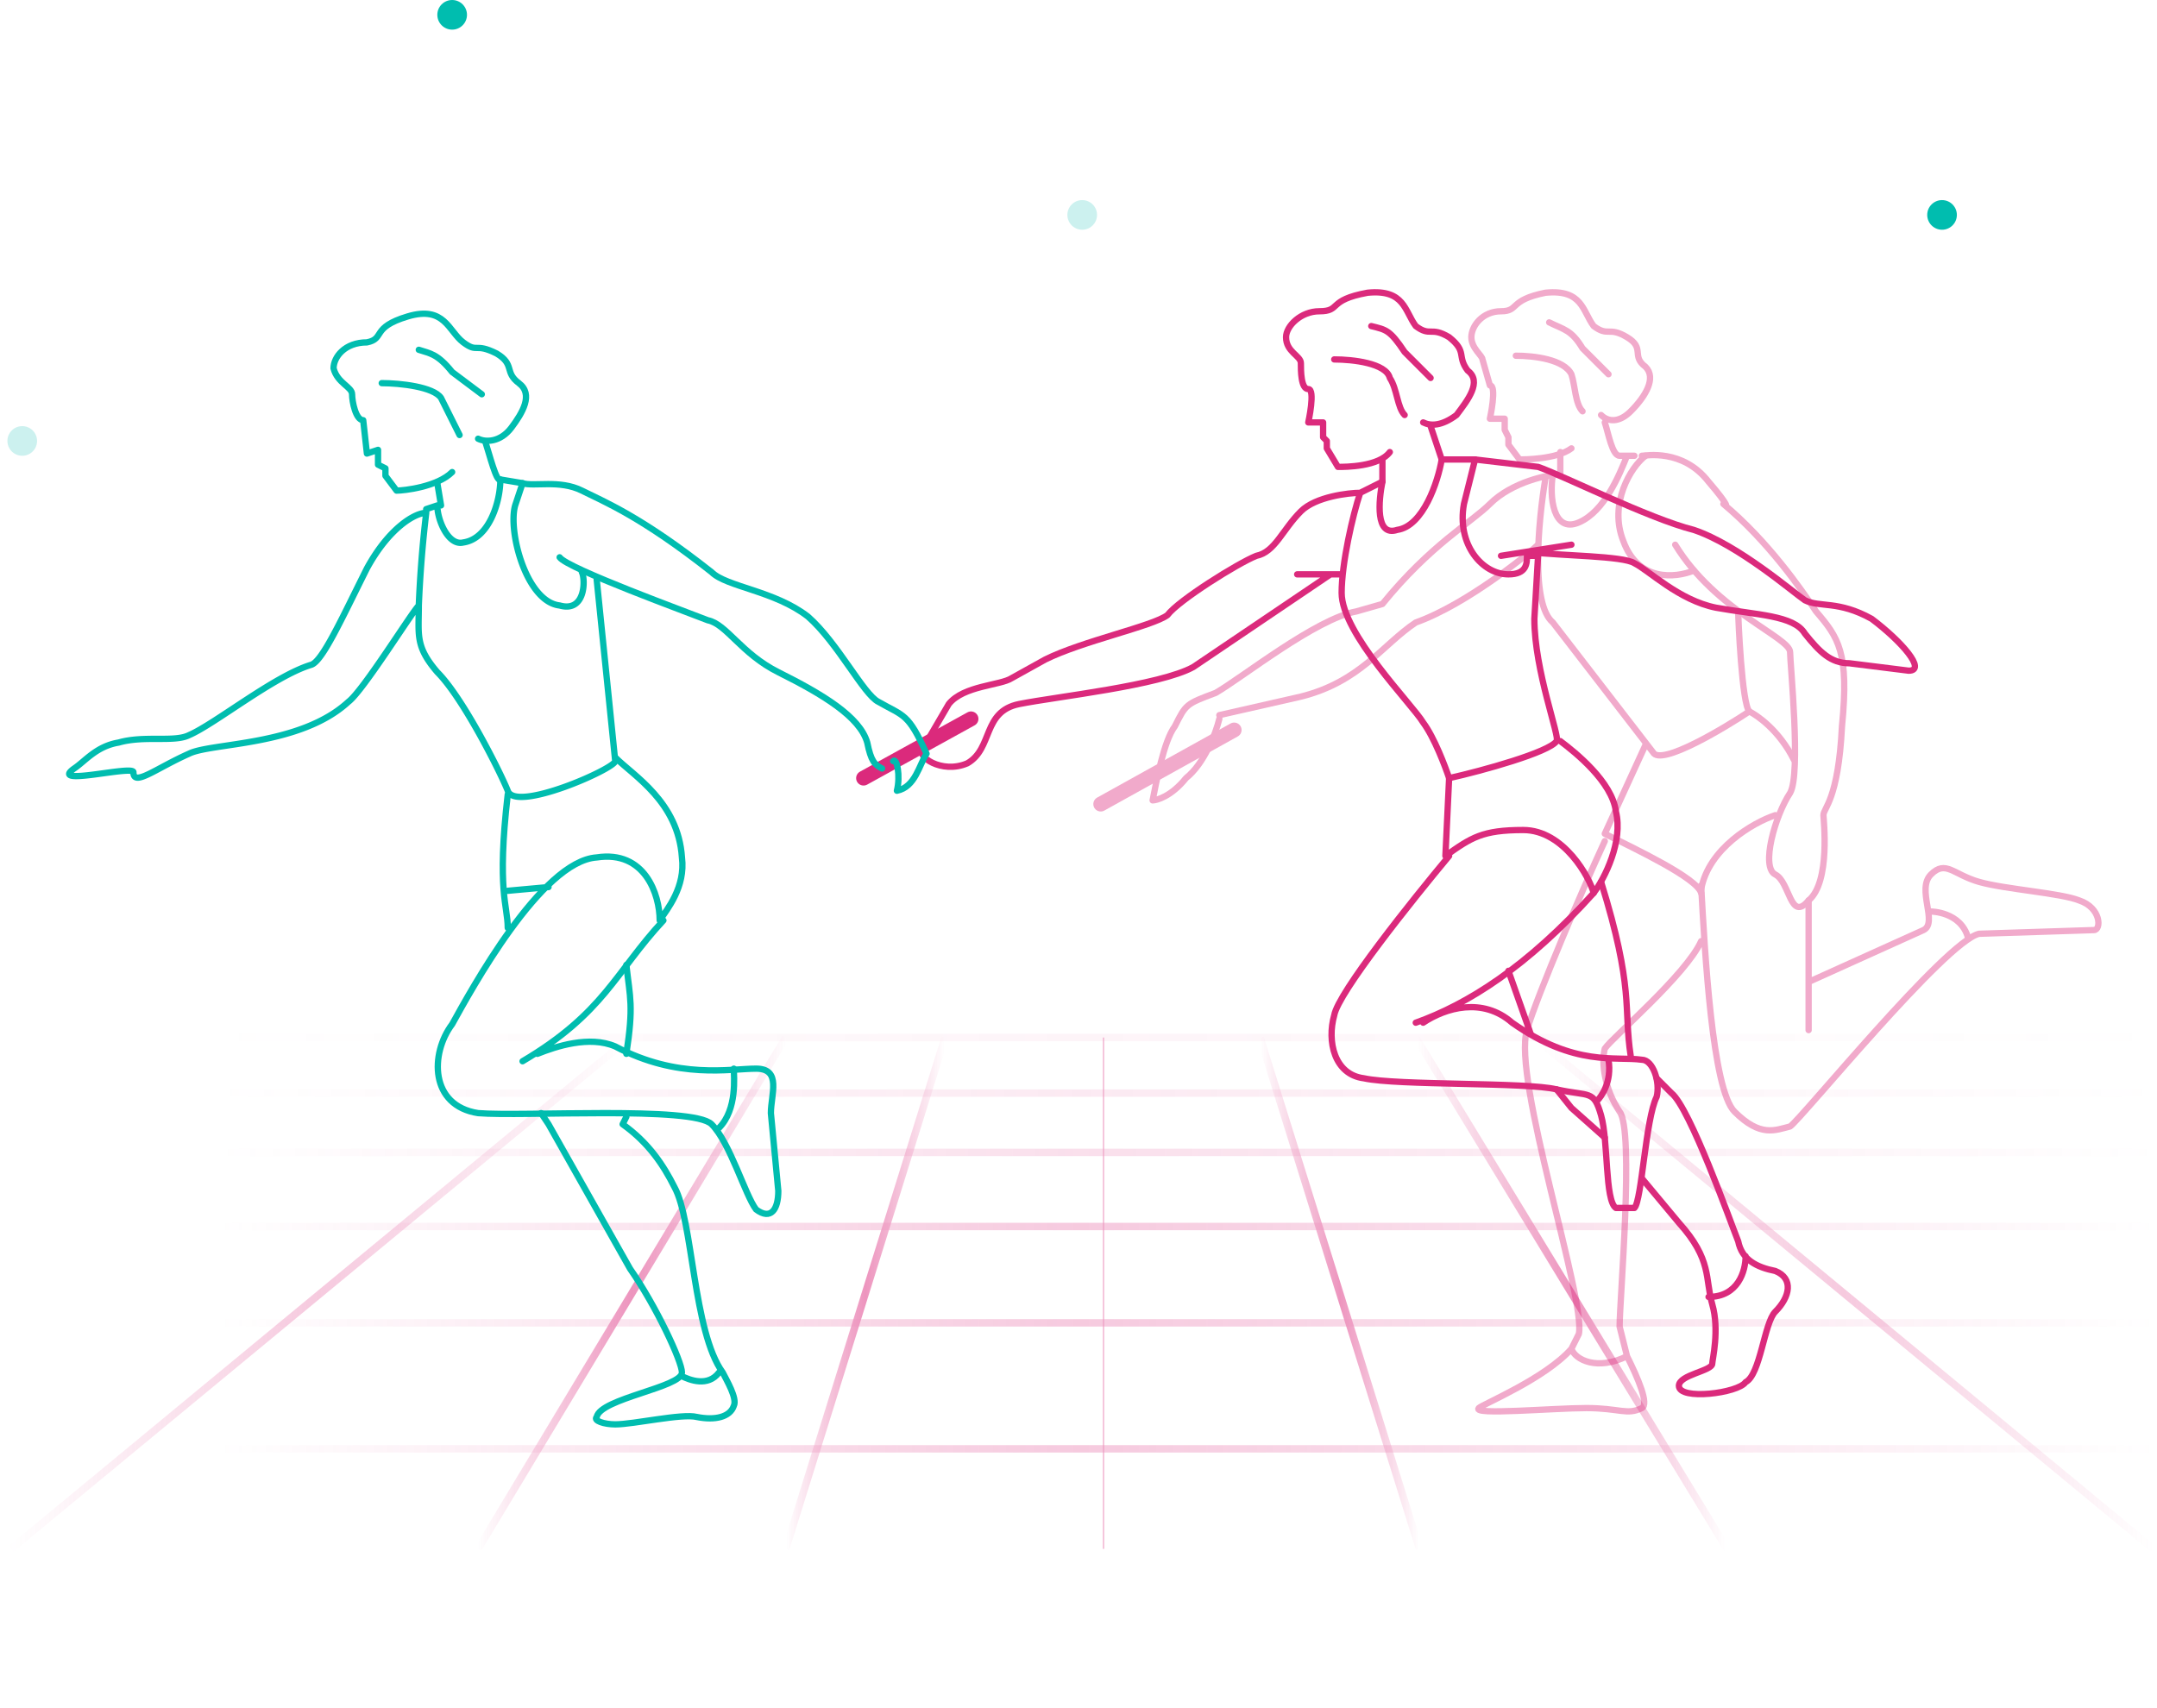<svg width="582" height="461" fill="none" xmlns="http://www.w3.org/2000/svg"><circle cx="122" cy="4" r="4" fill="#00BDAF"/><circle opacity=".2" cx="292" cy="58" r="4" fill="#00BDAF"/><circle cx="524" cy="58" r="4" fill="#00BDAF"/><circle opacity=".2" cx="6" cy="119" r="4" fill="#00BDAF"/><mask id="a" mask-type="alpha" maskUnits="userSpaceOnUse" x="2" y="135" width="580" height="301"><path d="M2 135h580v300H2V135z" fill="#040027"/></mask><g opacity=".5" stroke-width="2" mask="url(#a)"><path opacity=".5" d="M170 280L3 418" stroke="url(#paint0_linear)"/><path opacity=".1" d="M2 280h579" stroke="url(#paint1_linear)"/><path opacity=".2" d="M2 295h579" stroke="url(#paint2_linear)"/><path opacity=".3" d="M2 311h579" stroke="url(#paint3_linear)"/><path opacity=".5" d="M2 331h579" stroke="url(#paint4_linear)"/><path opacity=".5" d="M2 357h579" stroke="url(#paint5_linear)"/><path opacity=".5" d="M2 391h579" stroke="url(#paint6_linear)"/><path d="M212 280l-83 138" stroke="url(#paint7_linear)"/><path d="M255 280l-43 138" stroke="url(#paint8_linear)"/><path d="M298 280l-1 138" stroke="url(#paint9_linear)"/><path d="M340 280l43 138" stroke="url(#paint10_linear)"/><path d="M382 280l84 138" stroke="url(#paint11_linear)"/><path opacity=".5" d="M414 280l167 138" stroke="url(#paint12_linear)"/></g><g opacity=".4" stroke="#DB2A7C" stroke-linecap="round" stroke-linejoin="round"><path d="M329 194c-1 4-4 12-9 16-4 5-8 6-9 6 1-5 3-16 6-20 3-6 3-6 11-9 7-4 27-20 38-22l7-2c13-16 24-22 29-27 6-6 16-8 19-8M443 123c1 0 11-2 18 7 6 7 5 7 4 6 12 10 21 23 25 29 6 7 9 11 7 31-1 20-5 22-5 24 0 1 2 18-4 23-5 6-5-5-9-7s0-16 4-22c3-5 0-35 0-38 0-4-20-11-31-29" stroke-width="1.7"/><path d="M472 192c-6 4-24 15-26 11l-27-35c-6-5-4-27-2-39M469 165c0 2 1 25 3 27" stroke-width="1.7"/><path d="M444 201l-11 24c8 4 25 12 26 16M479 220c-6 2-18 9-20 20M472 192c2 1 8 5 12 13" stroke-width="1.7"/><path d="M459 239c1 18 3 55 9 61 7 7 11 5 15 4 3-2 42-50 51-52l31-1c2 0 2-6-4-8-5-2-20-3-27-5s-9-6-13-2 2 13-2 15l-31 14M521 246s8 0 10 7M488 243v35M433 227c-6 13-18 41-21 51-4 13 16 73 14 82l-2 4m35-110c-4 9-24 26-26 29-1 4 0 11 4 17 4 5 0 51 0 58l2 8m-15-2c-7 8-24 15-25 16-2 2 20 0 29 0s11 2 15 0c2-1-1-8-4-14m-15-2c1 3 7 6 15 2" stroke-width="1.7"/><path d="M333 197l-36 20" stroke-width="4"/><path d="M444 123c-4 3-10 13-6 23 4 11 14 10 19 8M439 123c-2 5-6 15-13 18s-8-7-7-13M415 147c-2 2-19 16-33 21-9 6-15 16-31 20l-22 5M433 114c1 3 2 9 4 9h4" stroke-width="1.7"/><path d="M432 112c2 2 5 2 8-1 4-4 7-9 4-12-4-3 0-5-5-8s-5 0-9-3c-3-4-3-10-13-9-10 2-7 5-12 5s-8 4-8 7 3 5 3 6l2 7c2 0 0 9 0 9h4v3m18 5c-4 3-13 3-14 3l-3-4v-2m-1-2l1 2m-1-2l1 2" stroke-width="1.7"/><path d="M409 96c5 0 13 1 15 5 1 3 1 8 3 10M418 87c4 2 6 2 9 7l7 7M421 122v6" stroke-width="1.7"/></g><path d="M362 160c0-8 3-21 5-27l6-3c-1 5-2 15 4 13 7-1 11-13 12-19h9l-3 12c-2 11 5 19 12 19 5 0 5-3 5-5h3l-1 17c0 14 7 32 6 33-2 3-20 8-29 10-1-3-4-11-7-15-3-5-22-24-22-35zM367 133c-3 0-12 1-16 5-5 5-7 11-12 12-5 2-21 12-24 16-4 3-23 7-33 12l-9 5c-3 2-13 2-17 7l-7 12c-2 2 5 7 12 4 7-4 4-14 14-16s38-5 47-10l37-25M350 155h12" stroke="#DB2A7C" stroke-width="1.7" stroke-linecap="round" stroke-linejoin="round"/><path d="M233 210l29-16" stroke="#DB2A7C" stroke-width="4" stroke-linecap="round" stroke-linejoin="round"/><path d="M405 150l19-3M413 149c8 1 25 1 28 3 4 2 12 10 22 12 11 2 21 2 24 7 4 5 7 8 12 8l16 2c5 0-2-8-10-14-9-5-14-3-18-5-3-2-18-15-30-19-12-3-36-15-42-17l-17-2M391 210l-1 21c7-5 10-7 21-7s18 13 19 17c3-4 8-14 6-22-1-8-11-16-15-19" stroke="#DB2A7C" stroke-width="1.7" stroke-linecap="round" stroke-linejoin="round"/><path d="M391 231c-10 12-30 37-31 43-2 7 0 16 8 17 9 2 44 1 52 3 9 2 10 0 12 7s1 23 4 25h5c2-2 3-24 6-30 1-4-1-10-4-10-7-1-18 2-35-10-8-7-18-4-24 0M430 241c-18 20-34 30-48 35" stroke="#DB2A7C" stroke-width="1.7" stroke-linecap="round" stroke-linejoin="round"/><path d="M407 262l6 17m19-41c9 29 6 34 8 47m-20 9l4 5 9 8m10 11l10 12c9 10 7 15 9 22s0 15 0 16c0 2-9 3-9 6 0 4 16 2 18-1 4-2 5-16 8-19 4-4 5-9 0-11-5-1-9-3-10-8-2-5-13-36-18-40l-4-4M471 339c0 4-2 11-10 11M434 286c1 6-2 10-3 11M386 115l3 9M384 114c2 1 5 1 9-2 3-4 7-9 3-12-3-4 0-5-5-9-5-3-5 0-9-3-3-4-3-10-13-9-11 2-7 5-13 5-5 0-9 4-9 7 0 4 4 5 4 7s0 7 2 7 0 9 0 9h4v4m18 4c-3 4-12 4-14 4l-3-5v-2m-1-1l1 1m-1-1l1 1" stroke="#DB2A7C" stroke-width="1.7" stroke-linecap="round" stroke-linejoin="round"/><path d="M360 97c5 0 14 1 15 5 2 3 2 8 4 10M370 88c4 1 5 1 9 7l7 7M373 124v6" stroke="#DB2A7C" stroke-width="1.7" stroke-linecap="round" stroke-linejoin="round"/><g filter="url(#filter0_d)" stroke="#00BDAF" stroke-width="1.7" stroke-linecap="round" stroke-linejoin="round"><path d="M161 153l5 49c0 2-27 14-29 8-2-5-12-25-19-32-6-7-5-10-5-18m44-9c1 2 1 11-6 9-9-1-14-20-12-27l2-6-6-1c0 6-3 16-10 17-4 1-7-6-7-10l-3 1v1m0 0a327 327 0 00-2 25m2-25c-3 0-10 4-16 15-7 14-12 25-15 26-10 3-26 16-33 19-4 2-12 0-19 2-6 1-9 5-12 7-7 5 16-1 16 1 0 4 6-1 15-5 6-3 30-2 43-14 4-3 17-24 19-26"/><path d="M141 127c3 1 10-1 16 2s16 7 35 22c4 4 17 5 26 12 8 7 15 21 19 23 7 4 8 3 13 14-2 3-3 9-8 10 1-4 0-9-1-8m-3 2c-2-1-3-2-4-7-2-7-12-13-24-19-10-5-14-13-19-14-5-2-38-14-40-17M166 201c5 5 17 12 18 27 1 8-4 14-6 17 0-7-4-19-17-17-15 1-34 36-39 45-6 8-6 22 7 24 12 1 58-2 63 3s9 19 12 23c4 3 6 0 6-5l-2-21c0-5 3-12-4-12s-21 3-38-6c-7-3-16 0-21 2M179 245c-13 14-16 25-38 38M137 211c-3 26 0 30 0 36M137 237l11-1"/><path d="M168 300c7 5 11 11 14 17 5 9 5 39 13 50 1 2 4 7 3 9-1 3-5 4-10 3-4-1-17 2-22 2-3 0-6-1-5-2 1-5 23-8 23-12 0-3-7-18-14-28l-22-39-2-3M184 368c2 1 7 3 10-1M168 300l1-2m0-41c1 9 2 11 0 24M198 285c0 2 1 11-4 16M131 116c1 3 3 11 4 10"/><path d="M129 115c2 1 6 1 9-3s6-9 2-12-1-5-6-8c-6-3-5 0-9-3s-5-10-15-7-6 6-11 7c-6 0-9 4-9 7 1 4 5 5 5 7s1 7 3 7l1 9 3-1v4m20 2c-4 4-13 5-15 5l-3-4v-2m-2-1l2 1m-2-1l2 1"/><path d="M103 100c5 0 14 1 16 4l5 10M113 91c3 1 5 1 9 6l8 6M118 127l1 6"/></g><defs><linearGradient id="paint0_linear" x1="169.5" y1="280.3" x2="2.5" y2="280.3" gradientUnits="userSpaceOnUse"><stop stop-color="#DB2A7D" stop-opacity="0"/><stop offset=".5" stop-color="#DB2A7D"/><stop offset="1" stop-color="#DB2A7D" stop-opacity="0"/></linearGradient><linearGradient id="paint1_linear" x1="581" y1="280" x2="2" y2="280" gradientUnits="userSpaceOnUse"><stop stop-color="#DB2A7D" stop-opacity="0"/><stop offset=".5" stop-color="#DB2A7D"/><stop offset=".9" stop-color="#DB2A7D" stop-opacity="0"/></linearGradient><linearGradient id="paint2_linear" x1="581" y1="295" x2="2" y2="295" gradientUnits="userSpaceOnUse"><stop stop-color="#DB2A7D" stop-opacity="0"/><stop offset=".5" stop-color="#DB2A7D"/><stop offset=".9" stop-color="#DB2A7D" stop-opacity="0"/></linearGradient><linearGradient id="paint3_linear" x1="581" y1="311.3" x2="2" y2="311.3" gradientUnits="userSpaceOnUse"><stop stop-color="#DB2A7D" stop-opacity="0"/><stop offset=".5" stop-color="#DB2A7D"/><stop offset=".9" stop-color="#DB2A7D" stop-opacity="0"/></linearGradient><linearGradient id="paint4_linear" x1="581" y1="330.8" x2="2" y2="330.8" gradientUnits="userSpaceOnUse"><stop stop-color="#DB2A7D" stop-opacity="0"/><stop offset=".5" stop-color="#DB2A7D"/><stop offset=".9" stop-color="#DB2A7D" stop-opacity="0"/></linearGradient><linearGradient id="paint5_linear" x1="581" y1="357.2" x2="2" y2="357.2" gradientUnits="userSpaceOnUse"><stop stop-color="#DB2A7D" stop-opacity="0"/><stop offset=".5" stop-color="#DB2A7D"/><stop offset=".9" stop-color="#DB2A7D" stop-opacity="0"/></linearGradient><linearGradient id="paint6_linear" x1="581" y1="390.5" x2="2" y2="390.5" gradientUnits="userSpaceOnUse"><stop stop-color="#DB2A7D" stop-opacity="0"/><stop offset=".5" stop-color="#DB2A7D"/><stop offset=".9" stop-color="#DB2A7D" stop-opacity="0"/></linearGradient><linearGradient id="paint7_linear" x1="212.2" y1="280.2" x2="128.9" y2="280.2" gradientUnits="userSpaceOnUse"><stop stop-color="#DB2A7D" stop-opacity="0"/><stop offset=".5" stop-color="#DB2A7D"/><stop offset="1" stop-color="#DB2A7D" stop-opacity="0"/></linearGradient><linearGradient id="paint8_linear" x1="254.8" y1="280.2" x2="212.2" y2="280.2" gradientUnits="userSpaceOnUse"><stop stop-color="#DB2A7D" stop-opacity="0"/><stop offset=".5" stop-color="#DB2A7D"/><stop offset="1" stop-color="#DB2A7D" stop-opacity="0"/></linearGradient><linearGradient id="paint9_linear" x1="298" y1="280.2" x2="297.5" y2="280.2" gradientUnits="userSpaceOnUse"><stop stop-color="#DB2A7D" stop-opacity="0"/><stop offset=".5" stop-color="#DB2A7D"/><stop offset="1" stop-color="#DB2A7D" stop-opacity="0"/></linearGradient><linearGradient id="paint10_linear" x1="340.1" y1="280.2" x2="382.8" y2="280.2" gradientUnits="userSpaceOnUse"><stop stop-color="#DB2A7D" stop-opacity="0"/><stop offset=".5" stop-color="#DB2A7D"/><stop offset="1" stop-color="#DB2A7D" stop-opacity="0"/></linearGradient><linearGradient id="paint11_linear" x1="382.3" y1="280.2" x2="465.5" y2="280.2" gradientUnits="userSpaceOnUse"><stop stop-color="#DB2A7D" stop-opacity="0"/><stop offset=".5" stop-color="#DB2A7D"/><stop offset="1" stop-color="#DB2A7D" stop-opacity="0"/></linearGradient><linearGradient id="paint12_linear" x1="414" y1="280.3" x2="581" y2="280.3" gradientUnits="userSpaceOnUse"><stop stop-color="#DB2A7D" stop-opacity="0"/><stop offset=".5" stop-color="#DB2A7D"/><stop offset="1" stop-color="#DB2A7D" stop-opacity="0"/></linearGradient><filter id="filter0_d" x=".6" y="64.6" width="266.6" height="337.4" filterUnits="userSpaceOnUse" color-interpolation-filters="sRGB"><feFlood flood-opacity="0" result="BackgroundImageFix"/><feColorMatrix in="SourceAlpha" type="matrix" values="0 0 0 0 0 0 0 0 0 0 0 0 0 0 0 0 0 0 127 0"/><feOffset dy="3.4"/><feGaussianBlur stdDeviation="8.4"/><feColorMatrix type="matrix" values="0 0 0 0 0 0 0 0 0 0.741 0 0 0 0 0.686 0 0 0 0.8 0"/><feBlend mode="normal" in2="BackgroundImageFix" result="effect1_dropShadow"/><feBlend mode="normal" in="SourceGraphic" in2="effect1_dropShadow" result="shape"/></filter></defs></svg>